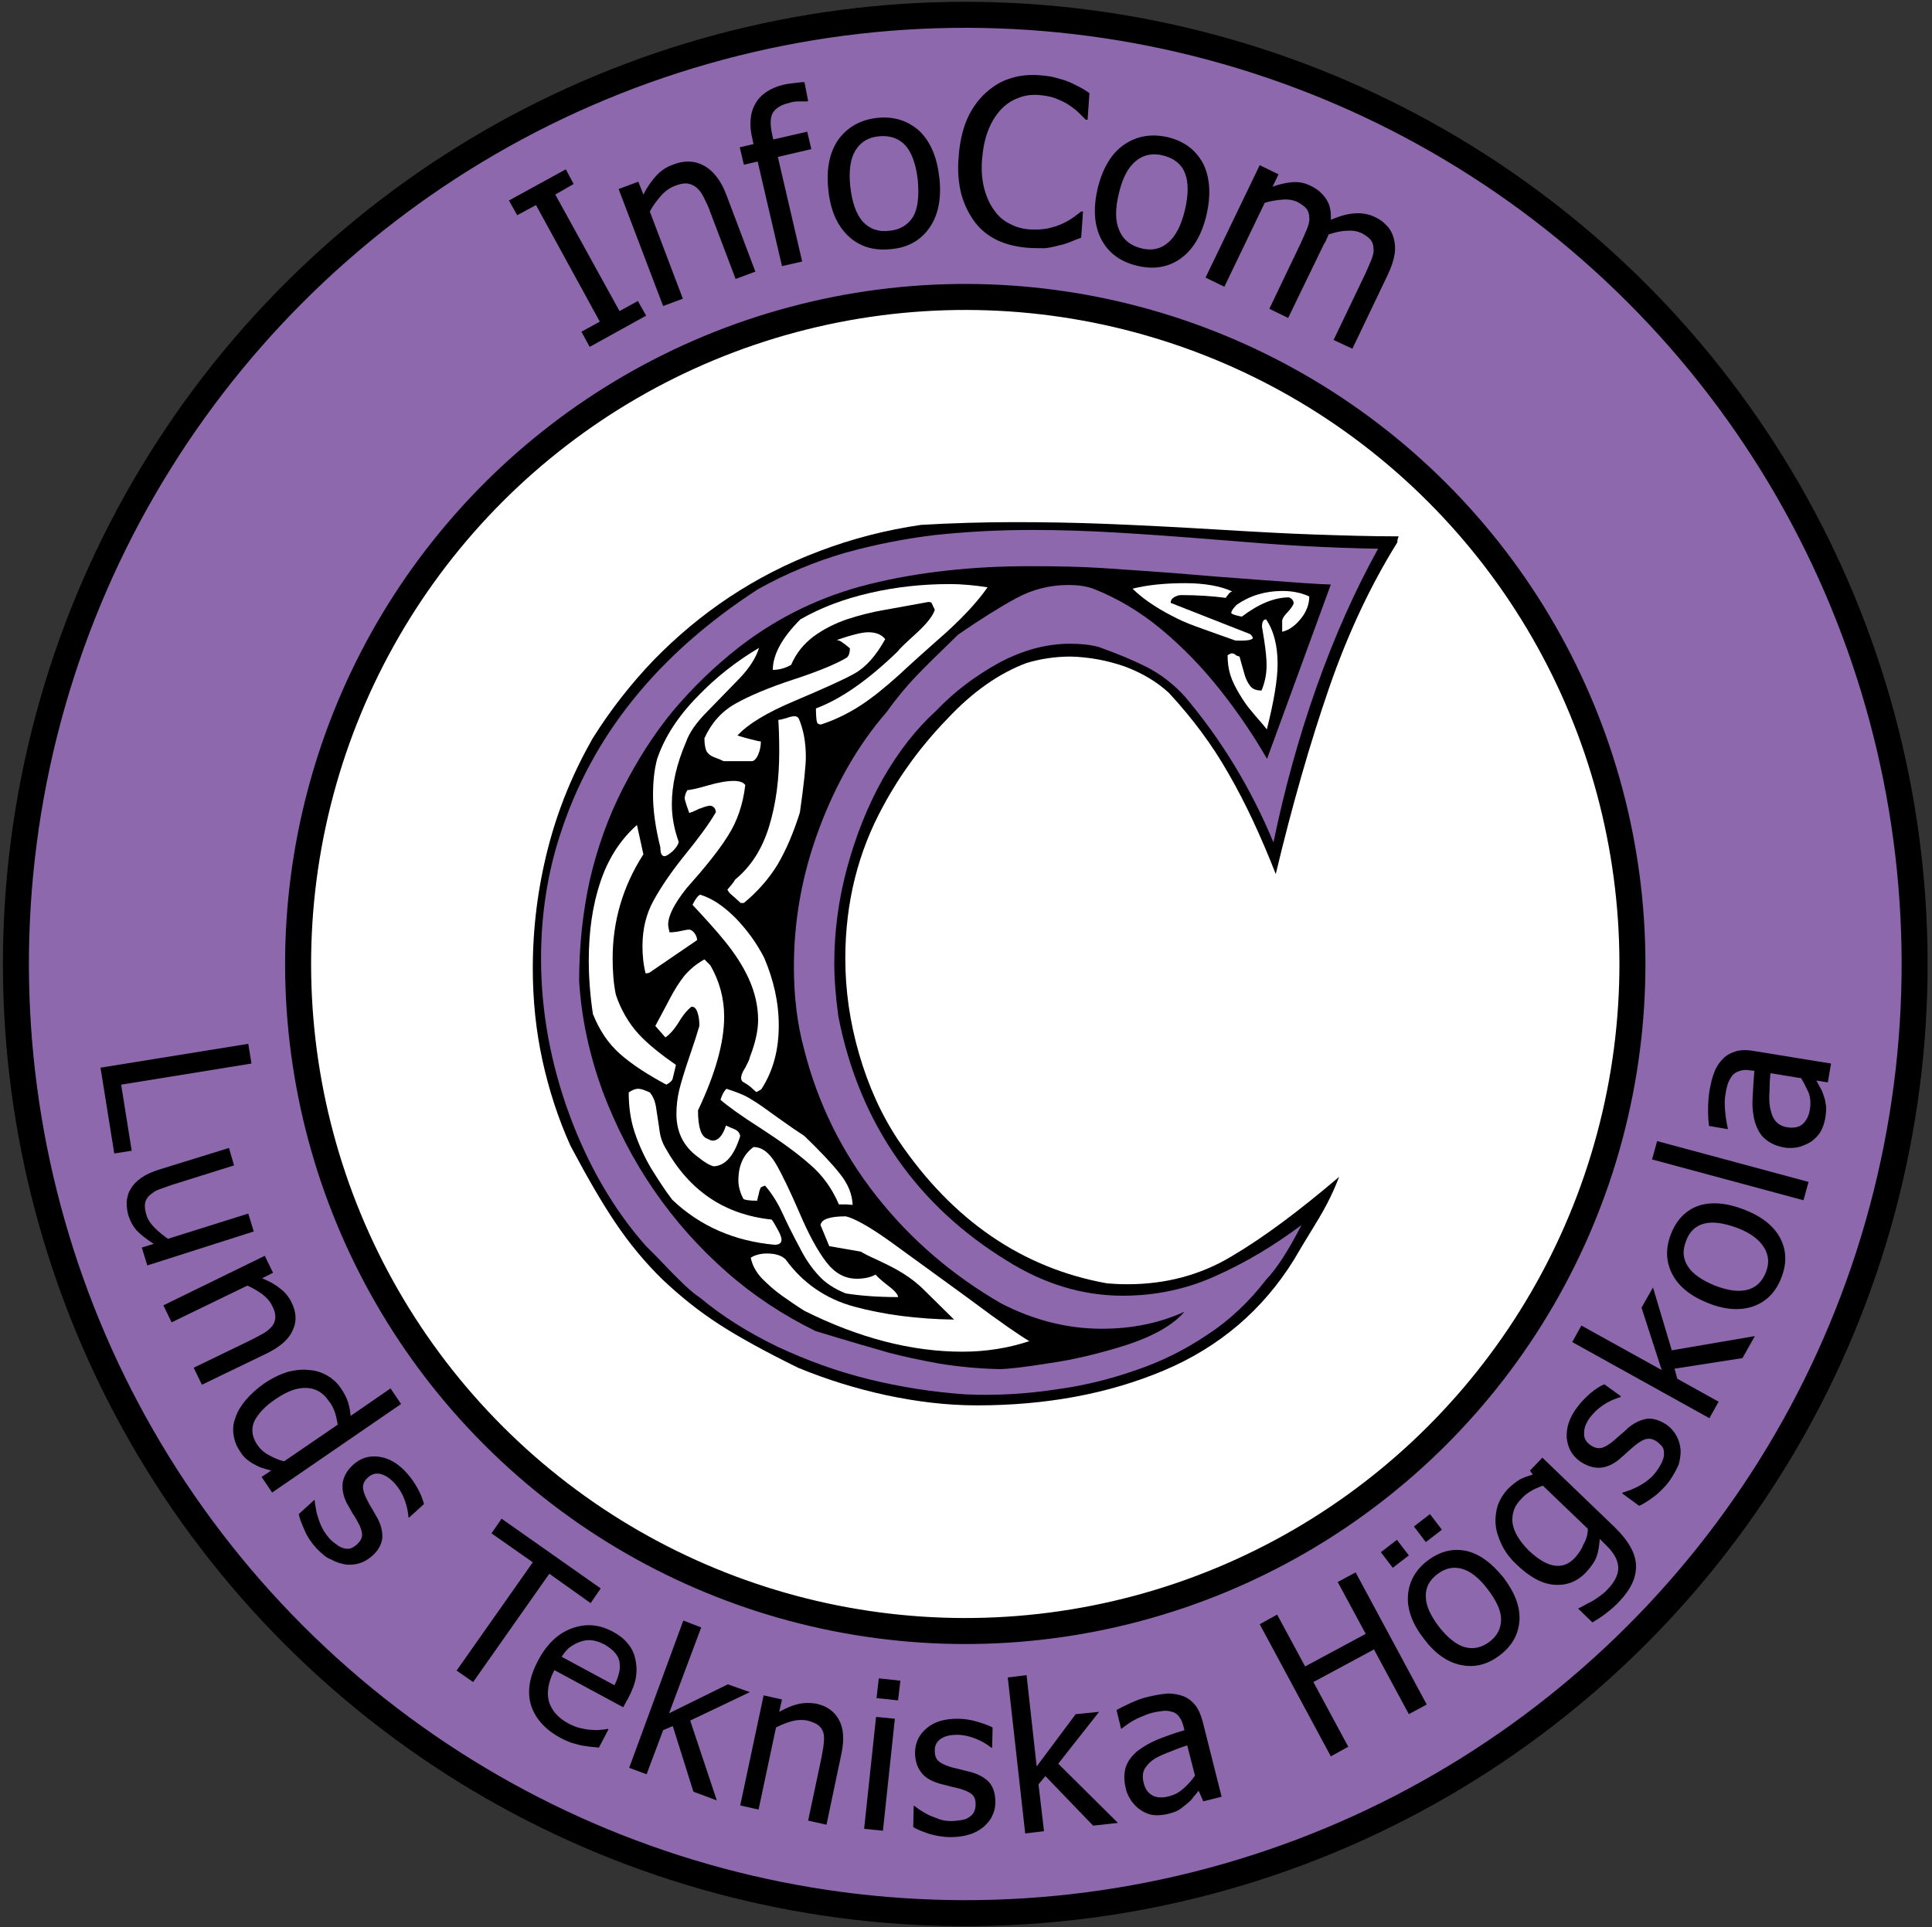 <?xml version="1.0" encoding="utf-8"?>
<!-- Generator: Adobe Illustrator 26.0.2, SVG Export Plug-In . SVG Version: 6.00 Build 0)  -->
<svg version="1.1" id="Layer_1" xmlns="http://www.w3.org/2000/svg" xmlns:xlink="http://www.w3.org/1999/xlink" x="0px" y="0px"
	 viewBox="0 0 421 420" style="enable-background:new 0 0 421 420;" xml:space="preserve">
<rect x="0" y="0" width="421" height="420" fill="#333333" stroke="none"/>
<style type="text/css">
	.st0{fill:#8E68AD;stroke:#000000;stroke-width:5.669;}
	.st1{fill:#FFFFFF;stroke:#000000;stroke-width:5.669;}
	.st2{fill:#8E68AD;}
	.st3{fill:#FFFFFF;}
</style>
<ellipse transform="matrix(0.707 -0.707 0.707 0.707 -86.952 210.314)" class="st0" cx="210.4" cy="210.1" rx="206.9" ry="206.9"/>
<ellipse transform="matrix(0.707 -0.707 0.707 0.707 -86.953 210.314)" class="st1" cx="210.4" cy="210.1" rx="145.4" ry="145.4"/>
<path d="M193.2,304.1c-6.5-1.4-13-3.4-19.3-6c-6.9-3.4-12.6-6.5-17.1-9.4c-4.5-2.9-8.6-6.2-12.4-9.8c-3.8-3.7-7.2-7.8-10.3-12.4
	c-3.1-4.6-6.3-10.2-9.8-16.8c-2.7-6-4.7-12.2-6.1-18.6c-1.4-6.4-2.1-13.1-2.1-20c0-8.9,1.1-17.6,3.3-26.2c2.2-8.6,5.5-16.5,9.7-23.9
	c4-6.4,8.5-12.1,13.5-17.3c5-5.1,10.5-9.7,16.4-13.6c5.9-3.9,12.4-7.3,19.6-10c7.1-2.7,14.5-4.6,22.1-5.7c6.8-0.4,13.6-0.6,20.4-0.6
	c6.3,0,13.1,0.1,20.5,0.4c7.3,0.3,15.1,0.7,23.4,1.2c8.3,0.5,15.5,0.9,21.5,1.1c6,0.2,12.1,0.4,18.3,0.4c-0.1,0.1-0.1,0.3-0.2,0.5
	c-0.1,0.2-0.1,0.5-0.1,0.8c-5.8,9.3-10.8,19.9-14.9,31.8c-4.1,11.9-8,25.4-11.6,40.5c-3.3-8.4-6.7-15.7-10.3-21.9
	c-3.5-6.2-7.9-12.1-13-17.6c-2.6-2.4-5.8-4.3-9.5-5.7c-3.7-1.3-7.7-2.1-11.9-2.2c-3.4,0-6.6,0.5-9.6,1.4
	c-5.9,2.2-11.7,6.2-17.3,12.2c-5.7,5.9-10.3,12.2-13.9,18.9c-5.5,10-8.3,21.1-8.3,33.3c0,7,1,13.9,3,20.8c2,6.9,4.8,13.2,8.6,18.9
	c11.8,17.4,27,27.8,45.4,31.1c1.1,0.1,2.6,0.2,4.5,0.2c8.3,0,15.9-2,22.7-6.1c6.8-4,14.6-9.8,23.4-17.3c-0.8,2.1-1.7,4.1-2.7,6
	c-1,1.9-2.2,3.9-3.5,6c-1.3,2.1-2.5,4.1-3.6,6c-6.8,11-16.3,19.1-28.4,24.2c-12.1,5.1-25.7,7.6-40.7,7.6
	C206.3,306.3,199.8,305.5,193.2,304.1z"/>
<path class="st2" d="M229.6,302.9c6.1-0.8,12-2.2,17.7-4.2c5.7-1.9,10.9-4.5,15.8-7.8c4.9-3.2,9.1-7.2,12.8-12
	c2.3-2.4,4.9-6.4,7.7-11.9c-6,4.5-12.2,8.2-18.7,11.1c-6.4,2.9-13.2,4.3-20.2,4.3c-8.9,0-17.3-2.6-25.4-7.7
	c-9.6-5.9-17.6-13.3-23.8-22.2c-6.2-8.9-10.5-19.2-12.8-30.9c-0.6-4.3-0.9-8.2-0.9-11.7c0-6.8,0.9-13.8,2.8-20.8
	c1.9-7,4.5-13.5,7.8-19.4c3.4-5.9,7.2-10.8,11.6-14.8c4.1-4.3,8.7-7.7,13.8-10.5c5.1-2.7,10.2-4.1,15.4-4.1c2.2,0,4.3,0.2,6.2,0.7
	c4.5,1.6,8.2,3.2,10.9,4.6c2.8,1.5,5.4,3.5,7.8,6.1c7.9,9.3,14.4,19.9,19.4,31.9c2.4-11.6,5.5-22.9,9.4-33.9
	c3.9-11,8.4-21.1,13.4-30.1c-5.4-0.1-10.8-0.3-16.4-0.6c-5.5-0.3-11.9-0.8-19.2-1.4c-7.3-0.6-14.3-1.1-20.9-1.5
	c-6.6-0.4-12.9-0.6-18.8-0.6c-7.5,0-14.5,0.4-21.2,1.1c-6.7,0.8-13.2,2.1-19.7,3.9c-6.5,1.9-12.8,4.5-18.9,7.9
	c-21.9,14.2-36.2,32-43.1,53.4c-2.8,8.5-4.2,17.6-4.2,27.1c0,11.6,2.1,22.9,6.2,34.1c4.1,11.1,9.7,20.7,16.6,28.5
	c1.8,1.8,3.4,3.4,4.7,4.8c1.3,1.4,2.7,2.7,3.9,3.9c1.3,1.2,2.4,2.1,3.2,2.6c4.9,4.1,10.5,7.6,16.9,10.7c6.4,3,13,5.4,19.9,7.1
	c6.9,1.7,13.9,2.8,21.1,3.3C217.2,304.2,223.5,303.8,229.6,302.9z"/>
<path d="M158.3,277.2c-5.9-5.2-11.2-11.1-15.8-17.8c-4.6-6.7-8.3-13.9-11.2-21.6c-2.8-7.7-4.6-15.7-5.1-24c0-7.7,0.8-15,2.3-21.9
	c1.6-6.9,3.9-13.5,7.1-19.8c3.2-6.3,6.8-12,11-17.1c4.2-5,9-9.7,14.5-14c8.4-6.5,17.9-11.1,28.4-13.7c10.5-2.6,22.2-3.9,34.9-3.9
	c5.7,0,10.9,0.1,15.7,0.4c4.8,0.3,10,0.7,15.7,1.1c5.7,0.5,12,1,18.9,1.5c6.9,0.5,12.1,0.9,15.3,1l-13.9,38c-3-5.2-6.4-10.2-10.2-15
	c-3.8-4.8-8-9.2-12.8-13.2c-4.8-4-9.8-6.9-14.9-8.9c-1.7-0.6-3.5-0.8-5.4-0.8c-4.1,0-7.9,1-11.4,2.9c-3.5,1.9-7.8,4.6-12.6,7.9
	c-3.9,3.8-7,6.8-9.1,9c-2.1,2.2-4.3,4.8-6.5,7.9c-6.1,7-11,15.5-14.7,25.4c-3.7,9.9-5.5,19.9-5.5,30.1c0,6.4,0.7,12.4,2.2,17.9
	c3,11.9,8.3,22.6,15.8,32.1c7.5,9.5,16.6,17.3,27.2,23.4c7,3.6,14.3,5.5,21.9,5.5c6.5,0,12.5-1.2,18-3.7c-2.6,3-6.8,5.3-12.5,7.2
	c-5.7,1.8-11.3,3.2-16.9,4c-5.6,0.9-9.2,1.3-11,1.3c-4.3-0.1-8.7-0.5-13-1.2c-4.4-0.8-8.1-1.6-11.1-2.4c-3.1-0.9-8.4-2.4-15.9-4.7
	C170.6,286.6,164.2,282.4,158.3,277.2z"/>
<path class="st3" d="M279.5,128.8c-3.8,0-7.1,1-10,3c-0.8,0.8-1.2,1.4-1.2,1.8c0,0.2,0.8,0.5,2.3,0.8c3.7-2.8,7.1-4.2,10.3-4.2
	c0.7,0.3,1,0.8,1,1.3c-0.1,0.4-0.5,1-1.2,1.8c-0.8,0.8-1.2,1.4-1.3,1.9v2.5c1.6-0.4,2.9-1.4,4.1-2.9c1.2-1.5,1.8-3.1,1.8-4.8
	C283.6,129.2,281.6,128.8,279.5,128.8"/>
<path class="st3" d="M278.4,144.7c0-3.9-0.8-7.2-2.5-9.7c-0.6,0-0.9,0.5-0.9,1.6c0,0.1,0.2,1.1,0.5,3.1c0.3,2,0.5,3.8,0.5,5.3
	c0,2-0.4,3.8-1.1,5.5c-1.1,0-1.9-0.3-2.4-0.9c-0.5-0.6-1-1.5-1.3-2.6c-0.3-1.1-0.7-2.4-1.1-3.9c-0.4-0.1-0.7-0.2-0.9-0.4
	c-0.2-0.2-0.5-0.3-0.8-0.3c-0.1,0-0.4,0.1-0.9,0.4c0,1.6,0.2,3,0.6,4.3c0.4,1.3,1.1,2.7,2,4.2c0.9,1.5,1.8,2.8,2.7,3.8
	c0.8,1,2,2.3,3.3,3.9v-0.2C277.6,152.8,278.4,148.1,278.4,144.7z"/>
<path class="st3" d="M273,139.1c0-0.2-0.2-0.6-0.6-0.9l-17.3-6.8c0-0.5,0.2-0.9,0.7-1.2c0.5-0.3,1-0.5,1.6-0.5
	c3.4,0,6.6,0.2,9.7,0.6c0.1-0.2,0.3-0.4,0.6-0.8c0.2-0.3,0.5-0.5,0.8-0.6c-2.6-1.2-6.1-1.8-10.3-1.8c-4.4,0-8.2,0.4-11.4,1.2
	c1.4,1.4,3,2.6,4.7,3.7c1.7,1.1,3.4,2,5,2.8c1.6,0.8,3.4,1.5,5.4,2.2c2,0.7,4.4,1.6,7.3,2.6C271.6,139.7,272.8,139.5,273,139.1z"/>
<path class="st3" d="M187.6,153.7c2.6-1.7,5.3-3.9,8.3-6.6c2.9-2.7,5.7-5.2,8.3-7.5c5.1-4.4,8.7-8.3,11-11.6
	c-2.6-0.4-5.3-0.7-8.3-0.7c-5.8,0-11.5,0.6-17.2,1.9c-5.7,1.3-10.8,3.2-15.3,5.8c-4,4-6,7.7-6,11c1.4,0,2.8-0.4,4-1.1
	c1.1-2.6,2.8-4.6,4.9-6.2c2.2-1.6,4.6-2.8,7.2-3.7c2.7-0.9,5.5-1.6,8.4-2.1c2.9-0.5,6-1.1,9.4-1.7c0.4,0,0.6,0.1,0.7,0.2
	c0.1,0.2,0.3,0.7,0.7,1.5c-0.4,1.3-1.7,3-4,5.1c-2.3,2.1-3.7,3.4-4,3.9c-6.4,6.2-12.3,10.4-17.9,12.5c0,1.5,0.1,2.5,0.2,2.9
	c0.1,0.4,0.4,0.6,0.9,0.6C182,156.9,185,155.4,187.6,153.7z"/>
<path class="st3" d="M209.7,294.6c5.2,0,10.1-0.8,14.6-2.3c-1.9-1.1-6.3-4.1-13.1-9.2c-6.9-5-12.6-9.2-17.2-12.5
	c-4.6-3.3-7.9-5.1-9.7-5.5c-3.4,0-5.3,0.6-5.5,1.9l1.9,4.6l6.9,1.2c0.6,0.4,1.8,1,3.8,1.9c1.9,0.9,3.1,1.5,3.6,1.8
	c2.4,1.3,4.3,2.7,5.9,4.2c1.5,1.5,3.9,3.8,7,6.9c-8.1-0.1-15.4-1.1-21.7-2.8c-6.3-1.7-11.3-5.2-15-10.3c-0.9-0.9-2.3-1.3-4.1-1.3
	c-1.3,0-2.5,0.3-3.5,0.9c0.3,1.6,1.1,3.1,2.4,4.5c1.3,1.3,2.7,2.6,4.4,3.8c1.7,1.2,3.3,2.3,4.9,3.3
	C187.1,291.6,198.6,294.6,209.7,294.6z"/>
<path class="st3" d="M193.5,280.2c-1.4-1.1-2.3-1.9-2.7-2.4c-1.1,0.6-2.5,0.9-4.1,0.9c-2.6,0-4.8-1.2-6.7-3.7
	c-1.9-2.5-3.8-6-5.8-10.7c-2-4.6-3.7-8.2-5.1-10.6c-1.4-2.4-3-3.7-4.9-3.7c-2.2,1.6-3.3,4-3.3,7.3c0,1.3,0.4,2.7,1.1,4
	c0.2,0.2,1.2,0.4,3,0.4c0.1-0.6,0.2-1,0.3-1.3c0.1-0.3,0.1-0.6,0.2-0.9c0.1-0.3,0.2-0.5,0.3-0.7c0.1-0.1,0.4-0.2,0.9-0.4
	c1.4,1.6,2.7,3.6,3.8,6c1.1,2.4,2.3,4.8,3.7,7.4c1.3,2.6,2.7,4.6,4.2,6.2c1.4,1.6,3.4,2.9,5.9,3.9c3.1,0.5,6.9,0.8,11.4,0.8
	C195.7,282.2,195,281.3,193.5,280.2z"/>
<path class="st3" d="M169.4,188.5c1.9-3.2,3.5-7,4.9-11.4c0.9-6.3,1.3-10.3,1.3-12.1c0-3.2-0.5-5.9-1.5-8.3c-0.2-0.4-0.5-0.6-1-0.6
	c-0.3,0-0.9,0.1-1.7,0.4c-0.8,0.2-1.4,0.4-1.8,0.4c0.1,1.4,0.2,3.7,0.2,6.9c0,6-0.7,11.4-2.2,16.3c-1.5,4.9-3.9,8.7-7.4,11.6
	c-0.4,0.7-1,1.4-1.7,2.2c0.2,0.4,0.5,0.8,1,1.2c0.5,0.4,1.1,1,1.9,1.7h0.7C165,194.4,167.5,191.6,169.4,188.5z"/>
<path class="st3" d="M183,255.8c-1.8-2.3-4.4-5-7.7-8.2c-1.4-0.9-3.3-2.2-5.8-4c-2.5-1.8-4.4-3.2-5.8-4c-1.4-0.9-3.2-1.6-5.4-2.3
	c-0.6,0.6-1,1.4-1.3,2.4c1.6,1.4,4.5,3.5,8.9,6.3c4.3,2.8,7.9,5.4,10.6,7.8c2.7,2.3,4.8,5.2,6.3,8.7c0.6,0,1.1,0,1.6,0
	c0.4,0,0.9,0.1,1.4,0.1C185.7,260.3,184.8,258,183,255.8z"/>
<path class="st3" d="M163.8,165.9c0.5,0,1-0.5,1.4-1.4c0.4-0.9,0.6-1.9,0.6-2.9c-0.3,0-1.1-0.2-2.3-0.5c-1.2-0.3-2.2-0.6-2.8-0.8
	c2.3-2.5,6.4-5,12.6-7.6c6.1-2.6,10.4-4.5,12.9-5.9c2.5-1.4,4.7-3.9,6.7-7.5c-0.8-1-2-1.5-3.7-1.5c-1.4,0-3.7,0.6-6.9,1.7
	c0.4,0,0.9,0.2,1.5,0.7c0.6,0.4,1,0.8,1.4,1.1c0,1.1-0.3,1.8-0.8,2.1c-2.2,1.3-6,2.9-11.5,4.7c-5.5,1.8-9.7,3.6-12.7,5.3
	c-3,1.7-5.2,4.2-6.7,7.5c0,1.4,0.2,2.3,0.5,2.9c0.3,0.5,0.9,1,1.8,1.3c0.8,0.3,1.5,0.6,1.9,0.8H163.8z"/>
<path class="st3" d="M169.7,223.5c0-5-1.1-9.9-3.2-14.8c-1.6-3.1-3.6-5.9-6.2-8.6c-2.6-2.6-5.1-4.3-7.7-5.1c-0.4,0.1-1,0.8-1.7,2.2
	c2.6,2.8,5,5.4,7.1,8c2.1,2.6,3.9,5.3,5.2,8.2c1.3,2.9,2,5.9,2,8.9c0,2.3-0.6,5-1.8,8.1c-0.1,0.6-0.5,1.3-1,2.3
	c-0.6,0.9-0.9,1.7-0.9,2.2c0,0.4,0.1,0.7,0.4,0.9c0.9,0.5,1.6,1,2.1,1.5c0.5,0.5,0.8,0.7,0.8,0.7c0.1,0,0.5-0.2,1.1-0.6
	C168.5,233.4,169.7,228.8,169.7,223.5z"/>
<path class="st3" d="M161.3,247.6c-0.1-0.5-0.3-0.8-0.5-1c-0.2-0.2-0.5-0.4-1-0.6c-0.5-0.2-1-0.4-1.6-0.7c-0.7,2.2-1.7,3.3-2.9,3.3
	c-0.2,0-0.6-0.1-1.1-0.4c-1.4-0.4-2.1-2.5-2.1-6.2c3.8-8,5.7-14.8,5.7-20.4c0-4-1-7.7-3-11.2c-0.7-0.7-1.2-1.2-1.3-1.3
	c-1.8,1-3.2,2.2-4.4,3.6c-1.1,1.4-2.1,3-3,4.7c-0.9,1.7-2,3.8-3.3,6.2l2.2,2.5c0.9-0.6,1.9-1.7,2.9-3.3c1-1.7,2-2.8,2.8-3.4
	c0.6,0,1,0.4,1.3,1.3c0.3,0.9,0.4,1.8,0.4,2.9c-0.4,1.4-1.1,3.6-2.2,6.8c-1.1,3.2-1.8,5.6-2.2,7.2c-0.4,1.7-0.6,3.4-0.6,5.2
	c0,3.9,1.5,7,4.6,9.3c1.6,1.3,2.7,1.9,3.5,2.1C158.1,254.1,160,251.8,161.3,247.6z"/>
<path class="st3" d="M146.4,175.3c0-4.2,1-8.7,3.1-13.6c0.7-2,2.2-4.2,4.7-6.7c2.4-2.5,4.8-4.9,7-7.2c2.2-2.3,3.6-4.6,4.2-6.6
	c-4.9,2.9-9.4,6.4-13.5,10.7c-4.2,4.3-7.1,8.8-8.7,13.5c-0.6,2.2-0.9,4.8-0.9,7.9c0,3.2,0.5,7,1.6,11.4c0,1.3,0.3,1.9,0.9,1.9
	c0.4,0,1-0.4,1.8-1.1c0.7-0.7,1.2-1.4,1.3-2C146.9,180.7,146.4,178,146.4,175.3z"/>
<path class="st3" d="M151.9,204.9c0-0.5-0.2-1.1-0.7-1.7c-0.4-0.4-0.7-0.6-1.1-0.6c-0.2,0-0.8,0.1-1.7,0.3c-0.9,0.2-1.7,0.3-2.5,0.3
	c-0.2-0.8-0.3-1.3-0.3-1.7c0-1.9,1.3-4.5,4-7.9c4-4.5,7-8.2,9-11.4c2-3.1,3.3-6.8,3.8-11.1c-0.4-0.6-1.3-0.9-2.5-0.9
	c-1.4,0-3.3,0.3-5.7,1c-2.4,0.7-3.9,1-4.4,1c-0.4,0.6-0.6,1.2-0.6,1.9c0.1,0.4,0.2,0.8,0.4,1.4c0.2,0.6,0.4,1.1,0.6,1.7
	c0.6-0.2,1.3-0.5,2.1-0.9c0.8-0.3,1.6-0.6,2.3-0.7c0.8,0,1.3,0.5,1.4,1.4c-1.5,2.6-3.8,5.7-6.8,9.4c-3,3.7-5.2,7-6.8,9.9
	c-1.6,2.9-2.4,6.2-2.4,9.9c0,2.1,0.2,4.1,0.7,6c0.1-0.1,0.3-0.1,0.4-0.1c0.2,0,0.3-0.1,0.4-0.1L151.9,204.9z"/>
<path class="st3" d="M170.3,270.2c0-0.6-0.4-1.5-1.1-2.7c-0.7-1.3-1.1-1.8-1.1-1.7c-10.3-1.1-17.9-6.3-23.1-15.6
	c-0.6-1-1.1-2.3-1.3-3.9c-0.2-1.6-0.5-3.2-0.7-4.7c-0.2-1.5-0.7-2.7-1.4-3.5c-1.1-0.5-1.9-0.8-2.5-0.8c-0.7,0-1.4,0.3-2.1,0.8
	c0,3.1,0.4,6,1.3,8.7c0.9,2.7,2.1,5.3,3.5,7.7c1.5,2.4,3,4.8,4.7,7c6.1,5.8,13.6,9,22.3,9.8C169.8,271.3,170.3,270.9,170.3,270.2z"
	/>
<path class="st3" d="M139.1,225.3c-2.1-2.3-3.8-5.2-4.9-8.5c-0.5-2.4-0.7-5.1-0.7-7.9c0-8.1,2.2-15.7,6.7-22.7l-1.4-6.4
	c-3.7,3.3-6.3,7.4-8,12.5c-1.7,5.1-2.5,10.8-2.5,17c0,3.8,0.3,7.7,0.9,11.7c1.4,3.5,3.3,6.4,5.9,8.7c2.6,2.3,6,4.5,10.1,6.7
	c0.6-0.3,0.9-0.6,1.1-0.8c0.2-0.2,0.3-0.5,0.4-1c0.1-0.4,0.3-1.3,0.6-2.5C144,229.8,141.2,227.6,139.1,225.3z"/>
<polyline points="24.9,251.4 21.9,232.7 54.1,227.5 54.8,231.8 26.4,236.4 28.7,250.8 "/>
<path d="M32.1,275.8l-1.2-3.9l2.6-0.8c-1.4-0.9-2.6-1.8-3.5-2.7c-0.9-0.9-1.5-2-2-3.4c-0.3-1-0.4-2-0.4-3c0.1-1,0.3-2,0.9-2.9
	c0.5-0.9,1.3-1.7,2.3-2.4c1-0.7,2.3-1.3,3.9-1.8l15.2-4.7L51,254l-13.4,4.2c-1.2,0.4-2.3,0.8-3.1,1.1c-0.8,0.3-1.4,0.8-2,1.3
	c-0.5,0.5-0.8,1.1-0.9,1.7c-0.1,0.6,0,1.5,0.3,2.5c0.3,1,0.9,1.9,1.8,2.8c0.9,0.9,1.9,1.7,2.9,2.4l17.5-5.5l1.2,3.9"/>
<path d="M44,301.8l-1.8-3.7l12.6-6.1c1-0.5,1.9-1,2.8-1.5c0.8-0.5,1.4-1.1,1.8-1.6c0.4-0.6,0.6-1.2,0.6-1.9c0-0.7-0.2-1.5-0.7-2.4
	c-0.4-0.9-1.2-1.8-2.1-2.5c-1-0.7-2.1-1.4-3.3-1.9l-16.5,8l-1.8-3.7l22.1-10.8l1.8,3.7l-2.4,1.2c1.5,0.6,2.8,1.3,3.9,2.2
	c1.1,0.8,1.9,1.8,2.5,3c1.1,2.2,1.2,4.2,0.3,6.1c-0.8,1.9-2.6,3.5-5.3,4.9"/>
<path d="M61.9,318.5l11.7-8c-0.2-1.1-0.4-2.1-0.7-2.9c-0.3-0.8-0.7-1.6-1.3-2.3c-1.2-1.8-2.8-2.7-4.8-2.8c-2-0.1-4.2,0.7-6.7,2.4
	c-2.4,1.6-3.9,3.3-4.7,4.9c-0.7,1.6-0.5,3.3,0.6,5c0.6,0.9,1.4,1.7,2.5,2.3C59.6,317.7,60.7,318.2,61.9,318.5 M59.3,325.3l-2.3-3.4
	l2.1-1.4c-0.8-0.2-1.5-0.4-2.1-0.6c-0.6-0.2-1.1-0.5-1.7-0.8c-0.6-0.3-1.1-0.7-1.6-1.1c-0.5-0.4-1-1-1.4-1.7
	c-0.8-1.1-1.2-2.3-1.4-3.5c-0.2-1.3-0.1-2.5,0.4-3.8c0.4-1.3,1.2-2.6,2.2-3.8c1.1-1.3,2.4-2.5,4.1-3.7c1.8-1.2,3.5-2,5.1-2.5
	c1.6-0.4,3.2-0.6,4.7-0.4c1.4,0.1,2.7,0.5,3.9,1.2c1.2,0.7,2.2,1.6,3,2.8c0.7,1,1.2,2,1.5,2.9c0.3,0.9,0.5,1.9,0.6,3.1l8.7-6
	l2.3,3.4L59.3,325.3z"/>
<path d="M69,337.5c-1.1-1.2-2-2.5-2.6-3.9c-0.6-1.4-1.1-2.5-1.3-3.6l3.4-3.1l0.1,0.2c0,0.4,0.1,1,0.2,1.5c0.1,0.6,0.2,1.3,0.5,2.1
	c0.2,0.7,0.5,1.5,0.9,2.3c0.4,0.8,0.9,1.5,1.5,2.2c0.4,0.5,1,1,1.6,1.4c0.6,0.5,1.1,0.7,1.5,0.8c0.6,0.2,1.1,0.2,1.5,0.1
	c0.4-0.1,0.9-0.4,1.5-0.9c0.7-0.7,1.1-1.3,1.1-2.1c0-0.7-0.3-1.7-1-2.9c-0.3-0.5-0.6-1.1-1.1-1.8c-0.4-0.7-0.8-1.5-1.2-2.1
	c-0.9-1.8-1.1-3.3-0.9-4.7c0.3-1.4,1-2.6,2.2-3.7c1.6-1.5,3.5-2.1,5.7-1.8c2.2,0.3,4.2,1.5,6,3.5c0.9,1,1.7,2.1,2.4,3.4
	c0.7,1.2,1.1,2.4,1.4,3.4l-3.3,3l-0.1-0.2c-0.1-1.3-0.4-2.6-0.9-3.9c-0.5-1.3-1.2-2.4-2.1-3.4c-0.9-1-1.9-1.7-2.9-2
	c-1.1-0.3-2-0.1-2.9,0.7c-0.8,0.7-1.1,1.4-1.1,2.1c0,0.7,0.3,1.7,0.9,2.8c0.3,0.6,0.6,1.2,1,1.8c0.4,0.7,0.8,1.4,1.2,2.1
	c0.9,1.6,1.2,3.2,1.1,4.5c-0.2,1.4-0.9,2.7-2.3,3.9c-0.8,0.7-1.7,1.2-2.6,1.5c-1,0.3-2,0.4-3,0.3c-1.1-0.2-2.2-0.5-3.2-1.1
	C71.2,339.6,70.2,338.7,69,337.5"/>
<polyline points="99.5,364.1 116.1,340.5 107.1,334.2 109.3,331 130.9,346.2 128.7,349.4 119.7,343 103.1,366.6 "/>
<path d="M133.9,367.3c0.5-1,0.8-1.9,1-2.7c0.2-0.8,0.2-1.6,0.1-2.3c-0.1-0.8-0.5-1.5-1-2.1c-0.5-0.6-1.3-1.2-2.3-1.8
	c-1-0.5-1.9-0.8-2.7-0.9c-0.8-0.1-1.7,0-2.5,0.3c-0.9,0.3-1.6,0.7-2.3,1.2c-0.7,0.5-1.3,1.3-1.8,2.1 M122.2,378.8
	c-3.4-1.8-5.6-4.3-6.5-7.2c-0.9-3-0.3-6.2,1.6-9.8c1.9-3.5,4.3-5.8,7.3-6.9c3-1.1,5.9-0.9,8.9,0.7c1.3,0.7,2.4,1.5,3.2,2.5
	c0.8,0.9,1.4,2,1.7,3.3c0.3,1.2,0.4,2.6,0.2,4c-0.2,1.4-0.8,3-1.7,4.7l-1.1,2l-15-8.1c-1.3,2.5-1.7,4.8-1.2,6.8c0.6,2,2,3.6,4.2,4.8
	c0.8,0.4,1.6,0.8,2.5,1c0.9,0.2,1.7,0.4,2.5,0.4c0.8,0.1,1.5,0.1,2.1,0c0.6,0,1.1-0.1,1.5-0.2l0.2,0.1l-2.1,4
	c-0.5-0.1-1.2-0.1-1.9-0.2c-0.8-0.1-1.4-0.2-2-0.3c-0.8-0.2-1.5-0.4-2.2-0.6C123.9,379.6,123.1,379.3,122.2,378.8z"/>
<polyline points="156.2,392.4 151.1,390.5 146.6,376.2 144.5,377.1 140.9,386.7 137.1,385.3 148.9,353.2 152.8,354.7 145.8,373.4 
	158.6,367.1 163.4,368.8 150.4,375 "/>
<path d="M180.1,397.7l-4-0.9l2.9-13.7c0.2-1.1,0.4-2.1,0.5-3.1c0.1-1,0.1-1.8-0.1-2.4c-0.2-0.7-0.6-1.2-1.1-1.6
	c-0.5-0.4-1.3-0.7-2.3-1c-1-0.2-2.1-0.2-3.3,0.1c-1.2,0.3-2.4,0.8-3.6,1.4l-3.8,17.9l-4-0.9l5.1-24l4,0.9l-0.6,2.7
	c1.4-0.8,2.8-1.4,4.1-1.7c1.3-0.3,2.6-0.3,3.9-0.1c2.4,0.5,4,1.7,5,3.5c1,1.8,1.2,4.2,0.6,7.2"/>
<path d="M195.7,370.6l-4.7-0.5l0.5-4.3l4.7,0.5 M192.4,399l-4.1-0.4l2.6-24.4l4.1,0.4L192.4,399z"/>
<path d="M207.1,400.4c-1.6,0-3.2-0.3-4.6-0.7c-1.4-0.5-2.6-0.9-3.5-1.5l0.1-4.6l0.2,0c0.3,0.3,0.8,0.6,1.2,0.9
	c0.5,0.3,1.1,0.7,1.9,1.1c0.7,0.3,1.5,0.6,2.3,0.9c0.8,0.3,1.7,0.4,2.6,0.4c0.7,0,1.4-0.1,2.1-0.2c0.7-0.1,1.3-0.3,1.7-0.6
	c0.5-0.3,0.9-0.7,1.1-1.1c0.2-0.4,0.4-0.9,0.4-1.7c0-1-0.2-1.7-0.8-2.2c-0.5-0.5-1.5-0.9-2.8-1.3c-0.5-0.1-1.2-0.3-2.1-0.5
	c-0.8-0.2-1.6-0.4-2.3-0.6c-1.9-0.6-3.2-1.4-4-2.6c-0.8-1.1-1.2-2.5-1.2-4.1c0-2.2,0.9-4,2.6-5.4c1.7-1.4,3.9-2,6.7-2
	c1.4,0,2.7,0.2,4.1,0.6c1.4,0.4,2.5,0.8,3.5,1.3l-0.1,4.4l-0.2,0c-1-0.8-2.2-1.5-3.5-2c-1.3-0.5-2.6-0.8-3.9-0.8
	c-1.4,0-2.5,0.2-3.5,0.8c-0.9,0.6-1.4,1.4-1.4,2.6c0,1,0.2,1.8,0.8,2.3c0.5,0.5,1.4,0.9,2.6,1.3c0.6,0.2,1.3,0.3,2,0.5
	c0.8,0.2,1.5,0.4,2.4,0.6c1.8,0.5,3.2,1.3,4.1,2.3c0.9,1.1,1.3,2.5,1.3,4.3c0,1.1-0.2,2-0.7,3c-0.4,0.9-1.1,1.7-1.9,2.4
	c-0.9,0.7-1.9,1.3-3,1.6C210.1,400.2,208.7,400.4,207.1,400.4"/>
<polyline points="243.6,397.3 238.2,397.9 227.8,387.1 226.3,388.9 227.5,399.1 223.4,399.6 219.6,365.6 223.7,365.1 225.9,385 
	234.4,373.6 239.5,373.1 230.6,384.4 "/>
<path d="M260.4,387l-1.7-6.6c-0.9,0.3-2.1,0.7-3.5,1.3c-1.4,0.5-2.5,1-3.4,1.5c-1,0.6-1.7,1.3-2.3,2.2c-0.5,0.8-0.6,1.9-0.3,3.1
	c0.3,1.4,1,2.3,1.9,2.8c0.9,0.5,2.2,0.6,3.6,0.2c1.3-0.3,2.3-0.9,3.2-1.7C258.9,388.9,259.7,388,260.4,387 M261.2,390.3
	c-0.3,0.3-0.6,0.8-1.1,1.3c-0.4,0.6-0.9,1.1-1.3,1.4c-0.6,0.5-1.2,1-1.8,1.4c-0.6,0.4-1.5,0.7-2.7,1c-1,0.2-2,0.3-2.9,0.2
	c-1-0.1-1.9-0.5-2.7-1c-0.8-0.5-1.5-1.2-2.1-2c-0.6-0.9-1.1-1.8-1.3-2.9c-0.4-1.6-0.4-3.1,0-4.5c0.4-1.3,1.3-2.5,2.6-3.6
	c1.2-0.9,2.7-1.8,4.4-2.5c1.8-0.7,3.7-1.4,5.8-2l-0.2-0.8c-0.2-0.9-0.6-1.7-1-2.2c-0.4-0.5-0.9-0.9-1.5-1c-0.6-0.2-1.3-0.3-2-0.2
	c-0.8,0.1-1.5,0.2-2.3,0.4c-0.9,0.2-2,0.7-3.2,1.2c-1.2,0.6-2.3,1.3-3.4,2.2l-0.2,0.1l-1-4.1c0.7-0.4,1.7-0.9,3-1.5
	c1.3-0.6,2.6-1.1,4-1.4c1.6-0.4,3-0.6,4.2-0.7c1.2,0,2.3,0.2,3.4,0.6c1,0.4,1.9,1.1,2.6,2c0.7,0.9,1.2,2.1,1.6,3.6l4.1,16.3l-4,1
	L261.2,390.3z"/>
<polyline points="310.9,371.5 307,373.6 299.4,359.5 286.2,366.6 293.8,380.7 290,382.8 274.5,354 278.3,351.9 284.4,363.2 
	297.6,356.1 291.5,344.8 295.4,342.7 "/>
<path d="M324.2,346.4c-1.9-2.5-3.8-4-5.7-4.5c-1.9-0.5-3.6-0.1-5.3,1.2c-1.7,1.3-2.6,2.9-2.5,4.9c0,1.9,1,4.1,2.9,6.6
	c1.9,2.4,3.8,3.9,5.6,4.4c1.9,0.5,3.7,0.1,5.4-1.2c1.7-1.3,2.5-2.9,2.5-4.9C327.1,351.1,326.1,348.9,324.2,346.4 M314.2,333.4
	l-3.5,2.7l-2.6-3.4l3.5-2.7L314.2,333.4z M327.6,343.8c2.5,3.3,3.7,6.4,3.5,9.4c-0.2,3-1.6,5.5-4.2,7.5c-2.7,2.1-5.5,2.8-8.5,2.2
	c-3-0.6-5.7-2.5-8.1-5.7c-2.5-3.2-3.7-6.4-3.5-9.4c0.2-3,1.6-5.6,4.2-7.6c2.6-2,5.4-2.8,8.4-2.2C322.3,338.6,325,340.6,327.6,343.8z
	 M307,339l-3.5,2.7l-2.6-3.4l3.5-2.7L307,339z"/>
<path d="M346,333.2l-9.8-9.4c-1.1,0.4-2,0.8-2.8,1.3c-0.8,0.5-1.4,1-2,1.7c-1.5,1.5-2,3.2-1.8,5.2c0.3,1.9,1.5,3.9,3.5,5.9
	c2,1.9,3.8,3,5.5,3.3c1.7,0.3,3.2-0.2,4.6-1.7c0.7-0.8,1.4-1.7,1.8-2.8C345.7,335.5,346,334.4,346,333.2 M344,350.5
	c0.3-0.1,0.7-0.3,1.2-0.6c0.5-0.3,1.1-0.6,1.7-0.9c0.7-0.4,1.3-0.8,1.8-1.2c0.5-0.4,1.1-0.8,1.6-1.4c0.9-0.9,1.5-1.8,1.9-2.7
	c0.4-0.9,0.5-1.7,0.4-2.5c-0.1-0.8-0.4-1.5-0.8-2.2c-0.4-0.7-1-1.4-1.7-2.1l-1.5-1.5c-0.1,1.5-0.3,2.8-0.7,3.9
	c-0.4,1.1-1.2,2.2-2.3,3.4c-1.9,2-4.2,2.9-6.9,2.7c-2.7-0.2-5.4-1.7-8.2-4.4c-1.5-1.4-2.6-2.9-3.3-4.4c-0.7-1.5-1.2-3-1.3-4.5
	c-0.1-1.4,0.1-2.8,0.5-4.1c0.5-1.3,1.2-2.4,2.1-3.4c0.9-0.9,1.8-1.6,2.6-2.1c0.9-0.5,1.8-0.8,2.9-1.1l-0.6-0.9l2.7-2.8l15.7,15.1
	c3,2.9,4.6,5.7,4.7,8.3c0.1,2.7-1.1,5.3-3.7,8c-0.8,0.9-1.8,1.7-2.8,2.5c-1,0.8-2,1.4-3,2l-3.1-3L344,350.5z"/>
<path d="M363.7,322.9c-1,1.3-2.1,2.4-3.3,3.3c-1.2,0.9-2.3,1.6-3.2,2l-3.7-2.7l0.1-0.2c0.4-0.1,0.9-0.3,1.5-0.5
	c0.6-0.2,1.2-0.5,2-0.9c0.7-0.4,1.4-0.8,2.1-1.4c0.7-0.5,1.3-1.2,1.8-1.9c0.4-0.5,0.7-1.1,1.1-1.8c0.3-0.7,0.5-1.3,0.5-1.7
	c0-0.6,0-1.1-0.2-1.5c-0.2-0.4-0.6-0.8-1.2-1.3c-0.8-0.6-1.5-0.8-2.3-0.7c-0.7,0.1-1.6,0.6-2.7,1.5c-0.4,0.3-0.9,0.8-1.6,1.4
	c-0.6,0.6-1.3,1.1-1.8,1.6c-1.5,1.2-3,1.8-4.4,1.8c-1.4,0-2.8-0.5-4.1-1.4c-1.8-1.3-2.7-3-2.9-5.2c-0.1-2.2,0.6-4.4,2.3-6.6
	c0.8-1.1,1.8-2.1,2.8-3c1.1-0.9,2.1-1.6,3.1-2l3.6,2.6l-0.1,0.2c-1.3,0.4-2.5,0.9-3.7,1.7c-1.2,0.8-2.1,1.7-2.9,2.7
	c-0.8,1.1-1.3,2.2-1.3,3.3c-0.1,1.1,0.3,2,1.3,2.7c0.8,0.6,1.6,0.8,2.3,0.7c0.7-0.1,1.6-0.6,2.6-1.4c0.5-0.4,1-0.9,1.6-1.4
	c0.6-0.5,1.2-1,1.8-1.6c1.4-1.2,2.9-1.8,4.2-2c1.4-0.1,2.8,0.4,4.3,1.4c0.8,0.6,1.5,1.4,2,2.3c0.5,0.9,0.8,1.9,0.9,2.9
	c0.1,1.1-0.1,2.3-0.4,3.4C365.3,320.3,364.7,321.5,363.7,322.9"/>
<polyline points="382.4,291.2 379.7,296 364.9,298.3 365.5,300.5 374.5,305.5 372.5,309.1 342.6,292.5 344.6,288.9 362.1,298.6 
	357.7,285 360.2,280.6 364.3,294.3 "/>
<path d="M378.5,267.6c-3-1.1-5.4-1.4-7.2-0.9c-1.9,0.5-3.2,1.8-3.9,3.8c-0.8,2-0.7,3.8,0.4,5.5c1,1.6,3,3,5.9,4.2
	c2.9,1.1,5.2,1.4,7.1,0.9c1.9-0.5,3.2-1.8,4-3.8c0.8-2,0.6-3.8-0.4-5.4C383.3,270.1,381.4,268.7,378.5,267.6 M380,263.6
	c3.9,1.5,6.5,3.6,7.9,6.2c1.4,2.7,1.5,5.5,0.3,8.6c-1.2,3.2-3.3,5.3-6.1,6.3c-2.9,1-6.2,0.8-9.9-0.7c-3.8-1.5-6.4-3.6-7.8-6.3
	c-1.4-2.7-1.5-5.6-0.3-8.7c1.2-3.1,3.2-5.2,6-6.2C372.8,261.9,376.1,262.1,380,263.6z"/>
<polyline points="394.1,257.6 393,261.6 360,252.7 361.1,248.7 "/>
<path d="M392.5,235l-6.7-1.1c-0.1,1-0.2,2.2-0.2,3.7c-0.1,1.5-0.1,2.7,0.1,3.7c0.2,1.1,0.5,2.1,1.1,2.9c0.6,0.8,1.5,1.3,2.7,1.5
	c1.4,0.2,2.5,0,3.3-0.7c0.8-0.7,1.4-1.8,1.6-3.3c0.2-1.3,0.1-2.5-0.3-3.6C393.6,237.1,393.1,236,392.5,235 M395.8,235.5
	c0.2,0.4,0.5,0.9,0.8,1.5c0.4,0.6,0.6,1.2,0.8,1.8c0.3,0.8,0.4,1.5,0.5,2.2c0.1,0.7,0,1.7-0.2,2.9c-0.2,1-0.5,1.9-1,2.8
	c-0.5,0.8-1.2,1.5-2,2.1c-0.8,0.5-1.7,0.9-2.7,1.2c-1,0.2-2.1,0.3-3.2,0.1c-1.7-0.3-3-0.9-4.1-1.8c-1.1-0.9-1.8-2.2-2.3-3.8
	c-0.4-1.5-0.6-3.1-0.5-5c0.1-1.9,0.2-3.9,0.4-6.1l-0.8-0.1c-1-0.2-1.8-0.1-2.4,0.1c-0.6,0.2-1.2,0.5-1.6,1c-0.4,0.5-0.7,1.1-1,1.8
	c-0.2,0.7-0.4,1.5-0.5,2.3c-0.2,0.9-0.2,2.1-0.1,3.4c0.1,1.3,0.3,2.7,0.6,4l0,0.2l-4.1-0.7c-0.1-0.8-0.2-1.9-0.2-3.4
	c0-1.4,0.1-2.9,0.3-4.2c0.3-1.7,0.6-3,1.1-4.2c0.4-1.1,1.1-2.1,1.9-2.9c0.8-0.8,1.8-1.3,2.9-1.6c1.1-0.3,2.4-0.3,4,0l16.6,2.7
	l-0.7,4.1L395.8,235.5z"/>
<polyline points="140.8,68.8 128.5,75.6 126.7,72.3 130.7,70.1 116.8,44.7 112.7,46.9 110.9,43.7 123.3,36.9 125,40.1 121,42.4 
	135,67.8 139,65.6 "/>
<path d="M164.6,59.2l-4.3,1.6l-5.5-14.5c-0.4-1.2-0.9-2.2-1.4-3.2c-0.5-1-1-1.7-1.6-2.2c-0.6-0.5-1.3-0.8-2-0.9
	c-0.7-0.1-1.7,0.1-2.7,0.5c-1.1,0.4-2.1,1.1-3,2.1c-0.9,1-1.8,2.2-2.5,3.5l7.2,19l-4.3,1.6l-9.7-25.5l4.3-1.6l1.1,2.8
	c0.8-1.6,1.8-3,2.8-4.1c1-1.1,2.2-1.9,3.6-2.4c2.5-1,4.8-0.9,6.8,0.2c2,1.1,3.7,3.2,4.9,6.4"/>
<path d="M176.1,22l-0.2,0.1c-0.4,0-1,0-1.8,0c-0.8,0-1.5,0.1-2,0.3c-1.9,0.4-3.1,1.2-3.7,2.2c-0.6,1-0.6,2.7-0.1,4.9l0.2,0.9
	l7.4-1.7l0.9,3.8l-7.3,1.7l5.3,22.8l-4.4,1l-5.3-22.8l-3,0.7l-0.9-3.8l3-0.7l-0.2-0.9c-0.8-3.2-0.6-5.8,0.6-7.9c1.1-2,3.2-3.4,6-4.1
	c0.8-0.2,1.6-0.3,2.5-0.4c0.8-0.1,1.6-0.2,2.2-0.2"/>
<path d="M200,39.3c-0.4-3.5-1.3-6-2.7-7.6c-1.5-1.6-3.4-2.2-5.7-2c-2.4,0.2-4.1,1.3-5.2,3.1c-1.1,1.8-1.5,4.5-1.1,8
	c0.4,3.4,1.3,5.9,2.7,7.5c1.5,1.6,3.4,2.3,5.8,2c2.3-0.2,4.1-1.3,5.2-3.1C200,45.4,200.3,42.8,200,39.3 M204.7,38.8
	c0.5,4.6-0.3,8.2-2.2,10.9c-1.9,2.7-4.7,4.3-8.4,4.6c-3.8,0.4-6.9-0.6-9.3-2.9c-2.4-2.3-3.9-5.7-4.3-10.1c-0.5-4.5,0.3-8.2,2.2-10.9
	c2-2.7,4.8-4.3,8.4-4.7c3.7-0.4,6.7,0.6,9.2,2.8C202.8,30.9,204.2,34.3,204.7,38.8z"/>
<path d="M223.9,54c-2.4-0.2-4.5-0.7-6.5-1.6c-1.9-0.9-3.6-2.2-4.9-3.9c-1.3-1.7-2.3-3.7-3-6.1c-0.6-2.4-0.9-5.1-0.6-8.2
	c0.2-3,0.8-5.7,1.7-7.9c0.9-2.2,2.2-4.1,3.8-5.7c1.6-1.5,3.3-2.7,5.4-3.4c2-0.7,4.3-1,6.7-0.8c1.2,0.1,2.4,0.2,3.4,0.5
	c1,0.3,2,0.5,2.9,0.9c0.8,0.3,1.5,0.7,2.3,1.1c0.8,0.4,1.6,0.9,2.3,1.4l-0.4,5.8l-0.4,0c-0.4-0.4-0.9-0.9-1.5-1.5
	c-0.6-0.6-1.4-1.2-2.3-1.8c-0.9-0.6-1.9-1-2.9-1.4c-1.1-0.4-2.3-0.6-3.7-0.7c-1.5-0.1-3,0.1-4.4,0.7c-1.4,0.5-2.7,1.4-3.8,2.6
	c-1.1,1.2-2,2.7-2.7,4.5c-0.7,1.8-1.1,3.9-1.3,6.2c-0.2,2.5,0,4.6,0.5,6.5c0.5,1.8,1.2,3.4,2.2,4.7c0.9,1.3,2.1,2.3,3.4,2.9
	c1.3,0.7,2.7,1.1,4.3,1.2c1.4,0.1,2.7,0,3.9-0.2c1.2-0.3,2.3-0.6,3.3-1.1c0.9-0.4,1.7-0.9,2.4-1.4c0.7-0.5,1.2-0.9,1.6-1.2l0.4,0
	l-0.4,5.7c-0.8,0.3-1.6,0.6-2.3,0.9c-0.7,0.3-1.6,0.6-2.6,0.8c-1.1,0.3-2.1,0.5-3,0.6C226.5,54.1,225.3,54.1,223.9,54"/>
<path d="M258.2,45.8c0.8-3.4,0.8-6.1,0-8.1c-0.8-2-2.4-3.2-4.7-3.8c-2.3-0.6-4.3-0.2-6,1.2c-1.7,1.4-2.9,3.7-3.7,7.1
	c-0.8,3.3-0.8,6,0.1,8c0.8,2,2.4,3.3,4.7,3.9c2.3,0.6,4.3,0.2,5.9-1.2C256.2,51.5,257.4,49.1,258.2,45.8 M262.9,46.9
	c-1.1,4.5-3,7.6-5.7,9.5c-2.7,1.9-5.9,2.4-9.5,1.5c-3.7-0.9-6.3-2.9-7.8-5.9c-1.5-3-1.7-6.7-0.7-11c1.1-4.4,3-7.6,5.8-9.5
	c2.8-1.9,5.9-2.4,9.5-1.6c3.6,0.9,6.1,2.8,7.7,5.8C263.7,38.8,263.9,42.5,262.9,46.9z"/>
<path d="M290.6,74.1l6.8-14.2c0.5-1.1,1-2.2,1.4-3.2c0.4-1,0.6-1.8,0.5-2.5c0-0.7-0.2-1.4-0.6-1.9c-0.4-0.5-1.1-1-2-1.5
	c-0.9-0.4-1.9-0.6-3.1-0.5c-1.2,0-2.6,0.3-4.1,0.8c-0.1,0.3-0.2,0.6-0.4,0.9c-0.1,0.4-0.3,0.8-0.6,1.2l-7.8,16.1l-4.1-2l6.8-14.2
	c0.5-1.1,1-2.2,1.4-3.2c0.4-1,0.6-1.8,0.5-2.5c0-0.7-0.2-1.4-0.6-1.9c-0.4-0.5-1.1-1-2-1.5c-0.9-0.4-2-0.6-3.2-0.5
	c-1.3,0.1-2.6,0.3-3.9,0.7l-8.8,18.3l-4.1-2l11.8-24.5l4.1,2l-1.3,2.7c1.6-0.6,3.1-0.9,4.4-1c1.4-0.1,2.7,0.2,3.9,0.8
	c1.5,0.7,2.6,1.7,3.4,2.9c0.8,1.2,1.1,2.7,1,4.5c1.9-0.8,3.6-1.3,5.2-1.4c1.5-0.1,3,0.1,4.4,0.8c1.1,0.5,1.9,1.1,2.6,1.9
	c0.7,0.7,1.2,1.6,1.5,2.7c0.3,1.1,0.4,2.2,0.2,3.5c-0.2,1.3-0.7,2.8-1.5,4.5L294.7,76"/>
</svg>
